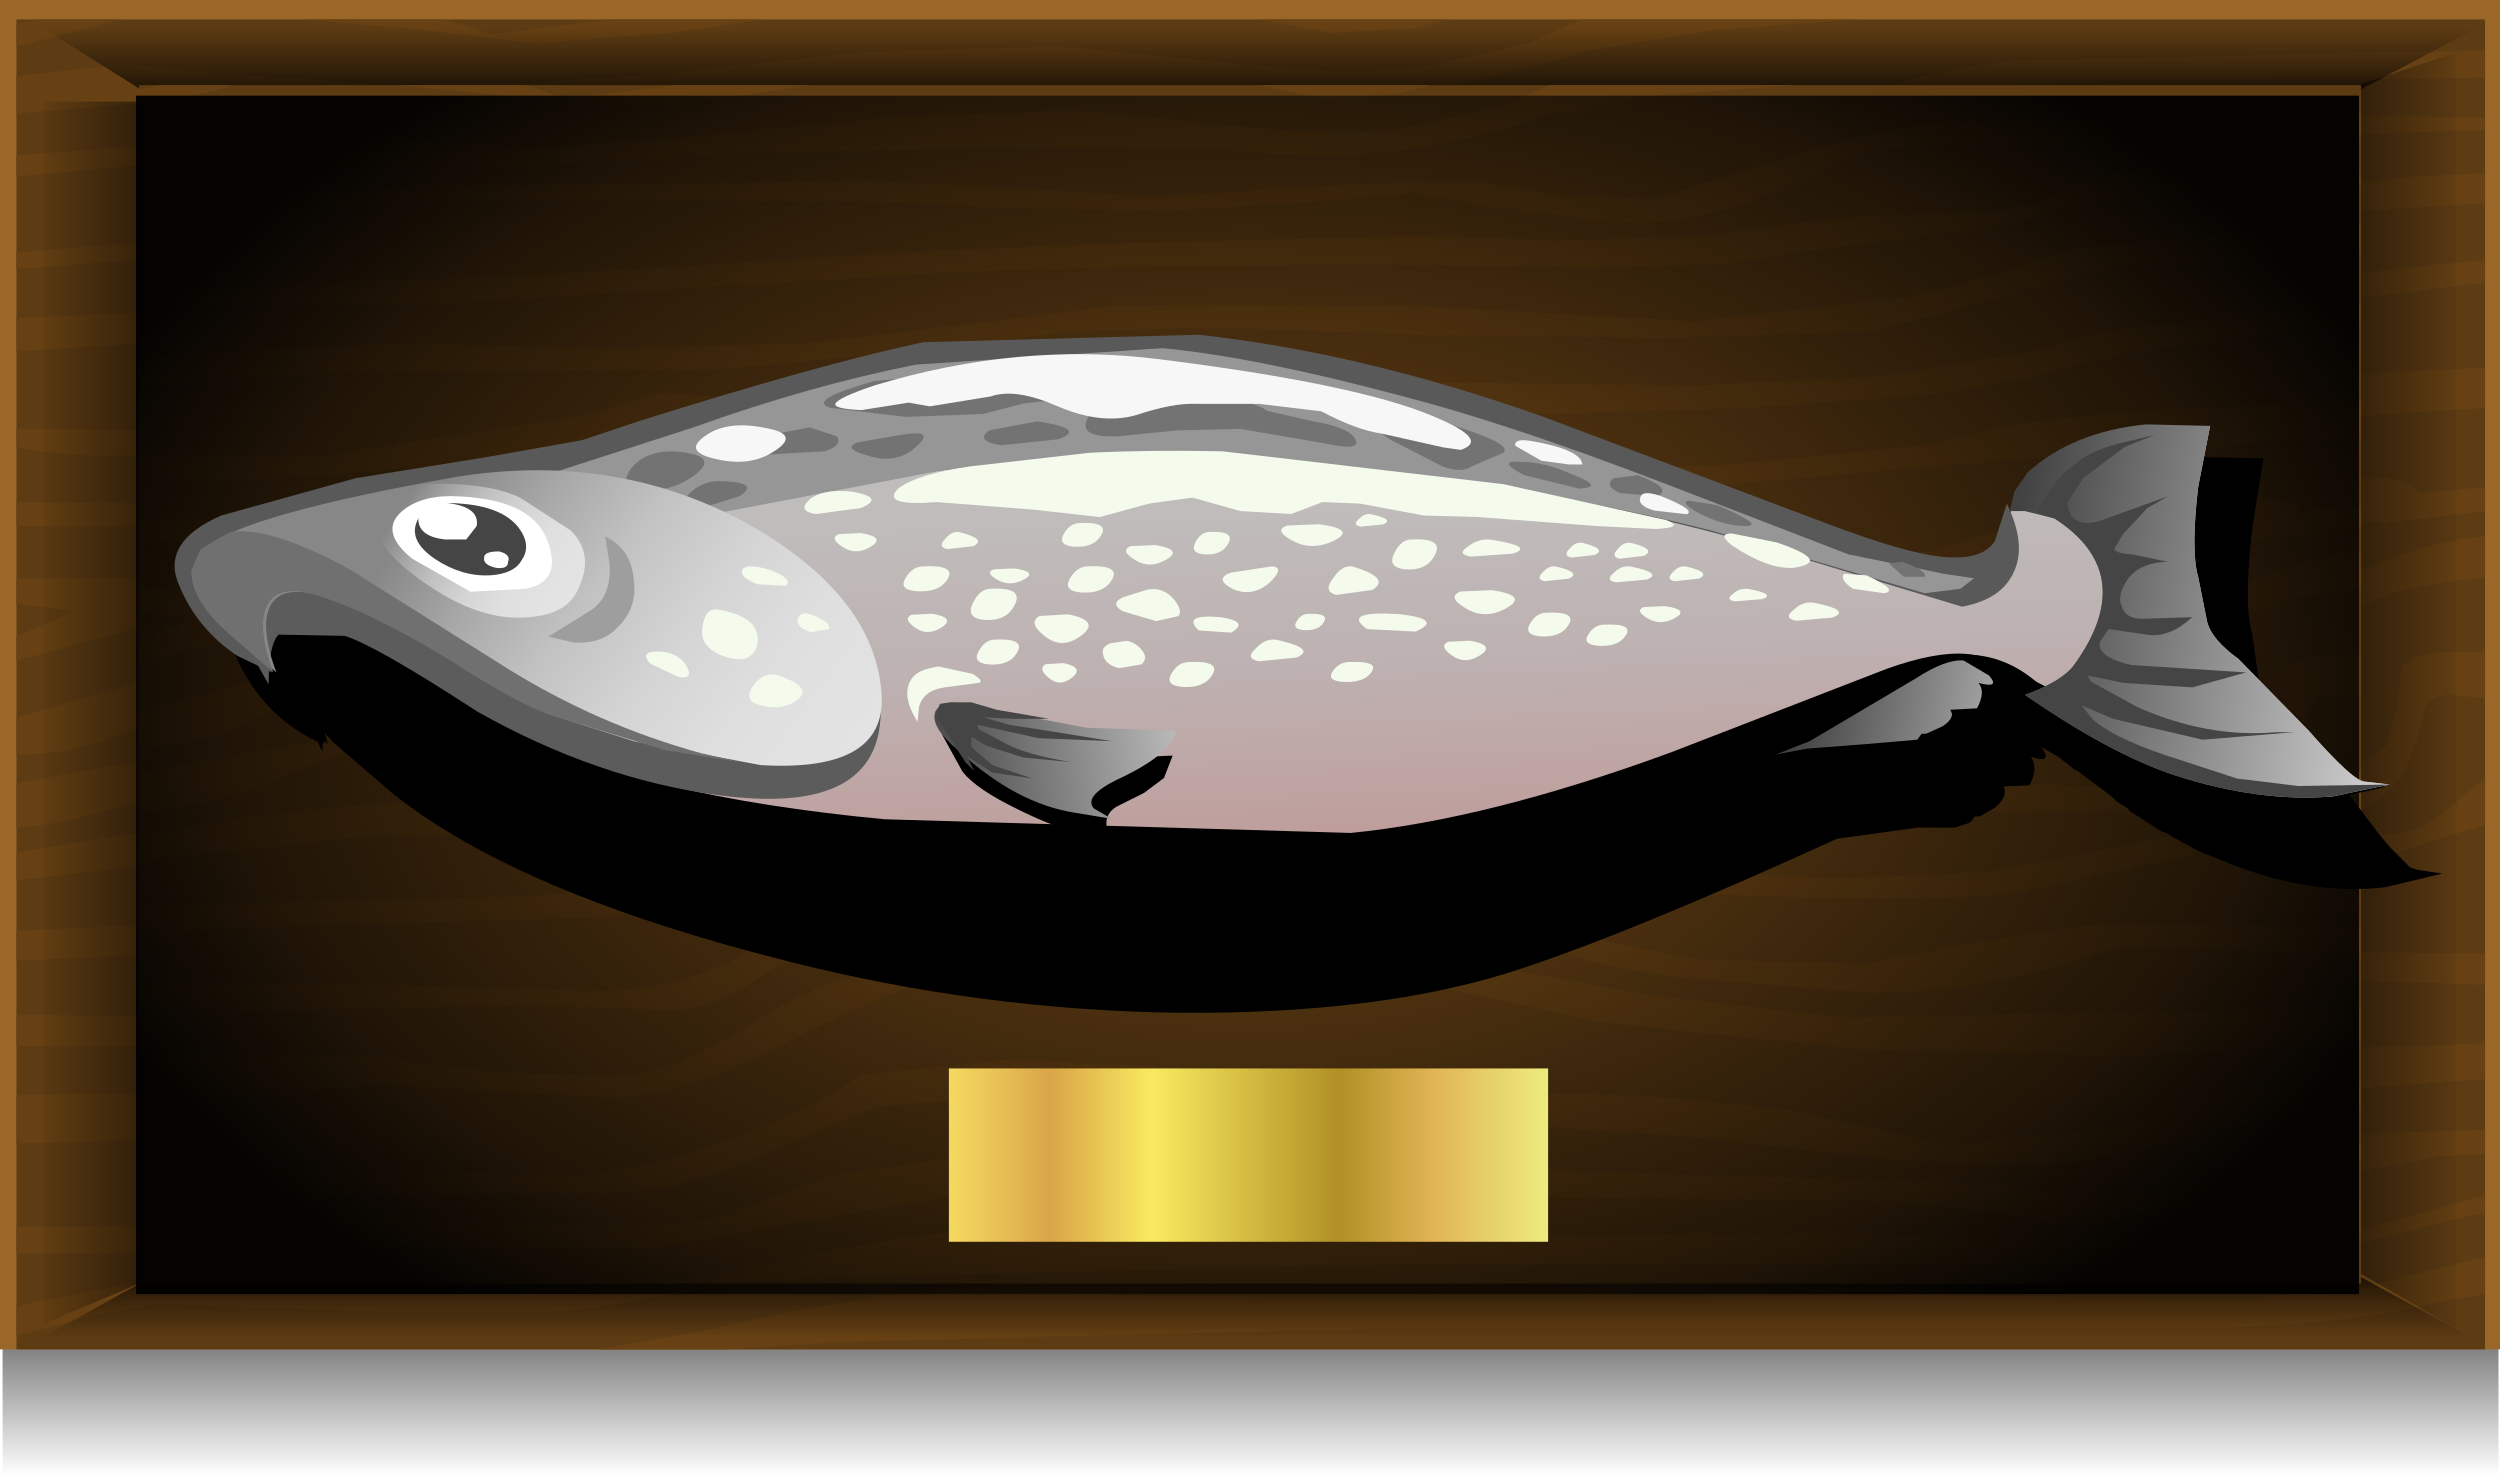 <?xml version="1.0" encoding="UTF-8" standalone="no"?>
<svg xmlns:xlink="http://www.w3.org/1999/xlink" height="49.45px" width="83.65px" xmlns="http://www.w3.org/2000/svg">
  <g transform="matrix(1.0, 0.0, 0.0, 1.0, 0.0, 0.0)">
    <use height="54.3" transform="matrix(0.0, 0.087, -1.538, 0.0, 83.6, 40.65)" width="100.6" xlink:href="#sprite0"/>
    <use height="45.15" transform="matrix(1.0, 0.0, 0.0, 1.0, 0.0, 0.0)" width="83.65" xlink:href="#shape1"/>
    <use height="48.2" transform="matrix(0.832, 0.0, 0.0, 0.832, 4.55, 3.2)" width="89.4" xlink:href="#sprite1"/>
    <use height="5.8" transform="matrix(1.0, 0.0, 0.0, 1.0, 31.75, 35.75)" width="20.05" xlink:href="#shape3"/>
    <use height="26.9" transform="matrix(0.832, 0.0, 0.0, 0.832, 7.55, 11.508)" width="89.15" xlink:href="#sprite2"/>
    <use height="19.05" transform="matrix(1.0, 0.0, 0.0, 1.0, 7.5, 11.2)" width="72.45" xlink:href="#shape5"/>
    <use height="12.85" transform="matrix(0.832, 0.0, 0.0, 0.832, 7.8, 19.7)" width="73.75" xlink:href="#sprite3"/>
    <use height="12.7" transform="matrix(0.832, 0.0, 0.0, 0.832, 8.3, 19.8)" width="85.95" xlink:href="#sprite4"/>
    <use height="15.7" transform="matrix(1.0, 0.0, 0.0, 1.0, 5.85, 11.0)" width="74.1" xlink:href="#shape8"/>
    <use height="12.0" transform="matrix(0.832, 0.0, 0.0, 0.832, 7.45, 16.742)" width="26.45" xlink:href="#sprite5"/>
    <use height="9.85" transform="matrix(1.0, 0.0, 0.0, 1.0, 6.4, 15.75)" width="23.1" xlink:href="#shape10"/>
    <use height="1.0" transform="matrix(0.832, 0.0, 0.0, 0.832, 30.25, 18.95)" width="1.85" xlink:href="#sprite6"/>
    <use height="1.25" transform="matrix(0.832, 0.0, 0.0, 0.832, 32.5, 19.7)" width="1.85" xlink:href="#sprite7"/>
    <use height="0.75" transform="matrix(0.832, 0.0, 0.0, 0.832, 30.35, 20.5)" width="1.6" xlink:href="#sprite8"/>
    <use height="1.0" transform="matrix(0.832, 0.0, 0.0, 0.832, 32.7, 21.4)" width="1.7" xlink:href="#sprite9"/>
    <use height="1.2" transform="matrix(0.832, 0.0, 0.0, 0.832, 34.6, 20.5)" width="2.2" xlink:href="#sprite10"/>
    <use height="0.6" transform="matrix(0.832, 0.0, 0.0, 0.832, 33.1, 18.992)" width="1.6" xlink:href="#sprite11"/>
    <use height="0.75" transform="matrix(0.832, 0.0, 0.0, 0.832, 31.5, 17.8)" width="1.45" xlink:href="#sprite12"/>
    <use height="1.05" transform="matrix(0.832, 0.0, 0.0, 0.832, 35.75, 18.95)" width="1.85" xlink:href="#sprite13"/>
    <use height="0.95" transform="matrix(0.832, 0.0, 0.0, 0.832, 35.55, 17.5)" width="1.65" xlink:href="#sprite14"/>
    <use height="0.8" transform="matrix(0.832, 0.0, 0.0, 0.832, 37.658, 18.2)" width="1.9" xlink:href="#sprite15"/>
    <use height="1.3" transform="matrix(0.832, 0.0, 0.0, 0.832, 37.35, 19.7)" width="2.55" xlink:href="#sprite16"/>
    <use height="1.2" transform="matrix(0.832, 0.0, 0.0, 0.832, 36.9, 21.4)" width="1.7" xlink:href="#sprite17"/>
    <use height="0.8" transform="matrix(0.832, 0.0, 0.0, 0.832, 34.85, 22.15)" width="1.4" xlink:href="#sprite18"/>
    <use height="1.05" transform="matrix(0.832, 0.0, 0.0, 0.832, 40.9, 18.95)" width="2.25" xlink:href="#sprite19"/>
    <use height="0.85" transform="matrix(0.832, 0.0, 0.0, 0.832, 39.958, 20.608)" width="1.8" xlink:href="#sprite20"/>
    <use height="0.95" transform="matrix(0.832, 0.0, 0.0, 0.832, 41.858, 21.4)" width="2.1" xlink:href="#sprite21"/>
    <use height="0.9" transform="matrix(0.832, 0.0, 0.0, 0.832, 39.958, 17.8)" width="1.45" xlink:href="#sprite22"/>
    <use height="1.25" transform="matrix(0.832, 0.0, 0.0, 0.832, 44.458, 18.95)" width="2.0" xlink:href="#sprite23"/>
    <use height="0.95" transform="matrix(0.832, 0.0, 0.0, 0.832, 45.492, 20.508)" width="2.7" xlink:href="#sprite24"/>
    <use height="0.65" transform="matrix(0.832, 0.0, 0.0, 0.832, 43.35, 20.542)" width="1.2" xlink:href="#sprite25"/>
    <use height="1.0" transform="matrix(0.832, 0.0, 0.0, 0.832, 48.658, 19.7)" width="2.45" xlink:href="#sprite26"/>
    <use height="0.8" transform="matrix(0.832, 0.0, 0.0, 0.832, 48.3, 21.4)" width="1.7" xlink:href="#sprite27"/>
    <use height="0.8" transform="matrix(0.832, 0.0, 0.0, 0.832, 44.55, 22.15)" width="1.7" xlink:href="#sprite28"/>
    <use height="1.0" transform="matrix(0.832, 0.0, 0.0, 0.832, 39.15, 22.15)" width="1.8" xlink:href="#sprite29"/>
    <use height="0.75" transform="matrix(0.832, 0.0, 0.0, 0.832, 27.908, 17.8)" width="1.7" xlink:href="#sprite30"/>
    <use height="1.2" transform="matrix(0.832, 0.0, 0.0, 0.832, 46.6, 18.05)" width="1.8" xlink:href="#sprite31"/>
    <use height="0.9" transform="matrix(0.832, 0.0, 0.0, 0.832, 42.858, 17.5)" width="2.5" xlink:href="#sprite32"/>
    <use height="0.75" transform="matrix(0.832, 0.0, 0.0, 0.832, 48.95, 18.05)" width="2.3" xlink:href="#sprite33"/>
    <use height="0.65" transform="matrix(0.832, 0.0, 0.0, 0.832, 52.4, 18.158)" width="1.3" xlink:href="#sprite34"/>
    <use height="0.65" transform="matrix(0.832, 0.0, 0.0, 0.832, 51.5, 18.95)" width="1.35" xlink:href="#sprite35"/>
    <use height="0.95" transform="matrix(0.832, 0.0, 0.0, 0.832, 51.15, 20.5)" width="1.7" xlink:href="#sprite36"/>
    <use height="0.7" transform="matrix(0.832, 0.0, 0.0, 0.832, 53.858, 18.95)" width="1.7" xlink:href="#sprite37"/>
    <use height="0.55" transform="matrix(0.832, 0.0, 0.0, 0.832, 45.35, 17.2)" width="1.25" xlink:href="#sprite38"/>
    <use height="0.7" transform="matrix(0.832, 0.0, 0.0, 0.832, 54.008, 18.158)" width="1.35" xlink:href="#sprite39"/>
    <use height="0.65" transform="matrix(0.832, 0.0, 0.0, 0.832, 55.85, 18.95)" width="1.35" xlink:href="#sprite40"/>
    <use height="0.55" transform="matrix(0.832, 0.0, 0.0, 0.832, 57.858, 19.7)" width="1.5" xlink:href="#sprite41"/>
    <use height="0.65" transform="matrix(0.832, 0.0, 0.0, 0.832, 54.85, 20.25)" width="1.65" xlink:href="#sprite42"/>
    <use height="0.85" transform="matrix(0.832, 0.0, 0.0, 0.832, 53.1, 20.9)" width="1.65" xlink:href="#sprite43"/>
    <use height="0.8" transform="matrix(0.832, 0.0, 0.0, 0.832, 59.858, 20.158)" width="2.0" xlink:href="#sprite44"/>
    <use height="3.85" transform="matrix(0.832, 0.0, 0.0, 0.832, 27.95, 11.85)" width="25.55" xlink:href="#sprite45"/>
    <use height="1.05" transform="matrix(0.832, 0.0, 0.0, 0.832, 50.7, 14.708)" width="2.7" xlink:href="#sprite46"/>
    <use height="0.9" transform="matrix(0.832, 0.0, 0.0, 0.832, 54.85, 16.5)" width="2.0" xlink:href="#sprite47"/>
    <use height="1.45" transform="matrix(0.832, 0.0, 0.0, 0.832, 23.267, 14.25)" width="3.65" xlink:href="#sprite48"/>
    <use height="4.8" transform="matrix(1.0, 0.0, 0.0, 1.0, 26.9, 15.1)" width="36.3" xlink:href="#shape22"/>
    <use height="4.7" transform="matrix(0.832, 0.0, 0.0, 0.832, 31.5, 24.2)" width="9.3" xlink:href="#sprite49"/>
    <use height="9.45" transform="matrix(1.0, 0.0, 0.0, 1.0, 18.35, 17.95)" width="48.35" xlink:href="#shape24"/>
    <use height="0.0" id="price_tag_pt" transform="matrix(1.0, 0.0, 0.0, 1.0, 41.8, 53.45)" width="0.0" xlink:href="#sprite50"/>
  </g>
  <defs>
    <g id="sprite0" transform="matrix(1.0, 0.0, 0.0, 1.0, 0.0, 0.0)">
      <use height="54.3" transform="matrix(1.0, 0.0, 0.0, 1.0, 0.0, 0.0)" width="100.6" xlink:href="#shape0"/>
    </g>
    <g id="shape0" transform="matrix(1.0, 0.0, 0.0, 1.0, 0.0, 0.0)">
      <path d="M100.6 54.3 L0.0 54.3 0.0 0.0 100.6 0.0 100.6 54.3" fill="url(#gradient0)" fill-rule="evenodd" stroke="none"/>
    </g>
    <linearGradient gradientTransform="matrix(0.061, 0.0, 0.0, 0.033, 50.3, 27.15)" gradientUnits="userSpaceOnUse" id="gradient0" spreadMethod="pad" x1="-819.2" x2="819.2">
      <stop offset="0.0" stop-color="#000000"/>
      <stop offset="1.0" stop-color="#000000" stop-opacity="0.0"/>
    </linearGradient>
    <g id="shape1" transform="matrix(1.0, 0.0, 0.0, 1.0, 0.0, 0.0)">
      <path d="M83.65 0.0 L83.65 45.15 0.0 45.15 0.0 0.0 83.65 0.0" fill="#9a6729" fill-rule="evenodd" stroke="none"/>
      <path d="M83.15 0.65 L83.15 45.15 0.55 45.15 0.55 0.65 83.15 0.65" fill="#5e3c13" fill-rule="evenodd" stroke="none"/>
      <path d="M5.7 31.9 L0.55 32.15 0.55 31.15 4.6 30.95 15.0 30.8 19.2 30.3 Q20.25 29.6 22.25 29.25 23.3 29.1 25.0 28.15 L32.35 27.7 47.7 28.7 57.8 29.7 63.3 30.1 69.15 29.9 75.4 28.65 79.85 27.9 Q80.95 27.9 81.85 27.1 L83.15 26.05 83.15 27.6 81.5 28.1 79.4 28.8 77.1 29.2 74.45 29.7 70.55 30.65 Q67.5 31.0 61.4 30.8 L52.65 30.55 45.55 29.9 33.7 29.05 26.7 28.8 Q26.05 28.8 22.6 30.2 L20.15 31.25 17.55 31.6 5.7 31.9" fill="#674113" fill-rule="evenodd" stroke="none"/>
      <path d="M0.55 25.25 L0.55 24.0 4.25 22.95 7.55 21.1 Q9.1 20.25 11.25 20.15 12.8 20.05 16.3 18.75 19.5 17.5 21.8 17.65 L28.35 18.35 34.65 18.55 40.95 17.9 Q45.35 17.55 50.25 17.85 L60.45 18.55 Q65.1 18.75 67.2 17.95 69.55 17.1 73.35 16.5 L79.25 15.95 Q80.45 15.95 80.95 16.5 L83.15 16.3 83.15 17.1 79.85 17.5 75.95 17.35 Q75.05 17.35 71.5 18.55 67.9 19.65 65.95 19.65 L59.7 19.35 53.25 19.05 Q41.5 19.05 38.05 19.35 L34.65 19.8 31.05 19.55 Q24.35 18.35 20.75 18.55 19.5 18.65 17.05 19.6 L14.0 20.6 8.95 21.35 6.1 23.45 Q3.55 25.25 0.55 25.25" fill="#674113" fill-rule="evenodd" stroke="none"/>
      <path d="M4.35 19.35 Q6.05 19.5 6.35 20.15 6.65 20.8 5.05 20.9 L0.55 22.1 0.55 21.3 2.5 20.45 0.55 20.2 0.55 19.35 4.35 19.35" fill="#674113" fill-rule="evenodd" stroke="none"/>
      <path d="M6.1 26.25 Q3.0 27.5 0.55 27.7 L0.55 26.2 5.85 25.25 Q8.0 24.9 8.75 24.15 9.3 23.6 12.5 23.5 15.85 23.45 18.9 21.9 22.0 20.35 23.15 20.3 L26.6 20.65 31.4 21.35 36.2 21.8 39.7 21.7 42.4 21.3 45.4 21.35 47.55 21.85 55.05 22.45 64.55 23.75 Q67.0 24.25 70.45 22.95 L77.7 19.65 Q81.15 18.05 83.15 17.95 L83.15 19.3 80.75 19.65 Q79.8 19.75 75.15 22.2 70.65 24.6 69.15 24.6 L59.65 24.15 53.35 23.5 49.0 22.95 46.35 22.65 43.7 22.45 38.45 22.5 32.35 22.45 26.75 21.8 22.45 21.35 Q21.45 21.45 19.35 22.4 17.1 23.45 15.7 23.7 L12.6 24.45 9.95 24.95 6.1 26.25" fill="#674113" fill-rule="evenodd" stroke="none"/>
      <path d="M9.4 28.45 L0.55 29.45 0.55 28.55 Q7.4 27.25 12.75 27.25 L16.45 27.5 Q18.05 27.6 19.25 26.65 L21.35 25.0 Q22.15 24.5 23.75 24.3 L27.6 23.8 36.6 24.5 44.35 25.8 47.95 26.0 49.55 25.65 52.75 25.75 60.05 26.15 67.65 26.45 74.15 26.7 77.9 26.2 79.85 24.95 80.2 23.7 80.35 22.4 Q80.55 21.8 82.25 21.8 L83.15 21.8 83.15 23.35 81.9 23.25 Q81.2 23.3 81.1 23.85 80.7 25.5 80.3 26.05 79.2 27.55 76.4 27.55 L65.15 27.7 54.8 27.55 49.45 27.25 45.1 27.25 36.25 26.25 29.1 25.25 24.75 25.25 Q21.9 25.45 20.95 26.3 20.05 27.2 18.8 28.0 L17.75 28.65 9.4 28.45" fill="#674113" fill-rule="evenodd" stroke="none"/>
      <path d="M13.65 0.95 L10.15 0.65 14.85 0.65 16.45 1.15 20.45 0.65 25.5 0.65 22.45 1.1 17.95 1.45 13.65 0.95" fill="#674113" fill-rule="evenodd" stroke="none"/>
      <path d="M83.15 42.05 L83.15 43.3 81.9 43.5 Q78.15 44.45 72.6 44.45 L46.1 44.45 28.2 44.9 24.25 45.15 20.0 45.15 23.95 44.45 Q28.85 43.25 32.7 43.1 L35.55 43.2 37.5 43.35 47.95 43.5 58.45 43.4 64.7 43.35 74.9 43.5 79.35 43.0 83.15 42.05" fill="#674113" fill-rule="evenodd" stroke="none"/>
      <path d="M77.75 41.5 L83.15 40.0 83.15 40.55 82.35 40.75 77.7 41.95 72.8 43.0 70.05 42.65 66.15 42.1 50.8 41.95 43.25 42.3 37.7 42.55 33.75 42.3 30.5 41.95 25.75 42.75 19.6 43.8 Q17.35 44.0 11.75 43.85 L5.25 43.65 3.15 44.0 0.55 44.7 0.55 43.7 4.05 43.0 9.75 42.75 18.25 43.1 Q20.75 43.2 22.85 42.4 L26.4 41.1 30.4 40.55 33.75 40.9 37.25 41.3 40.7 41.1 43.25 40.85 48.15 40.85 59.6 41.2 70.0 41.5 72.95 42.05 77.75 41.5" fill="#674113" fill-rule="evenodd" stroke="none"/>
      <path d="M6.6 35.0 L0.55 35.0 0.55 33.95 8.5 34.05 17.5 34.3 Q20.0 34.35 22.35 33.3 L25.5 31.35 Q26.35 30.65 27.85 30.65 L36.25 30.65 41.4 30.6 49.9 31.4 58.5 33.15 64.7 33.3 69.35 32.4 72.75 31.9 Q74.5 31.7 77.1 31.85 L82.45 31.9 83.15 31.9 83.15 32.95 74.25 32.65 Q68.5 34.55 64.7 34.4 L58.25 33.85 53.55 32.85 Q52.05 32.05 44.4 31.75 41.15 31.6 30.3 31.6 L27.5 31.8 Q26.95 31.9 25.65 32.5 L23.25 34.05 Q21.5 35.1 19.85 35.0 15.85 34.75 6.6 35.0" fill="#674113" fill-rule="evenodd" stroke="none"/>
      <path d="M0.55 2.55 L1.0 2.5 4.15 2.15 7.9 2.5 14.75 2.95 21.8 2.5 28.8 1.75 35.45 1.55 41.1 2.1 Q45.15 2.55 47.85 2.2 L51.15 1.45 52.95 0.65 62.15 0.65 57.35 1.0 52.85 1.75 Q47.35 3.65 42.2 3.1 39.65 2.8 32.8 2.95 L23.5 3.1 15.9 3.6 Q10.65 4.0 8.5 3.75 L4.15 3.5 0.55 3.8 0.55 2.55" fill="#674113" fill-rule="evenodd" stroke="none"/>
      <path d="M0.55 5.9 L0.55 5.2 11.7 4.35 20.1 4.25 27.6 4.2 34.2 4.5 40.7 4.65 45.95 4.25 50.0 4.2 53.7 4.75 Q55.65 5.05 56.9 4.8 L61.85 3.25 Q65.8 2.0 68.35 2.0 L73.55 1.9 78.95 1.75 83.15 1.7 83.15 2.6 79.4 2.65 71.3 2.7 Q64.9 2.8 63.8 3.45 59.05 5.95 55.4 5.7 L51.15 5.15 47.95 4.65 44.1 5.0 38.75 5.25 32.9 5.15 27.75 5.0 19.3 4.95 Q12.5 4.9 10.65 5.0 L0.55 5.9" fill="#674113" fill-rule="evenodd" stroke="none"/>
      <path d="M47.25 0.95 L44.5 1.1 42.15 0.65 48.5 0.65 47.25 0.95" fill="#674113" fill-rule="evenodd" stroke="none"/>
      <path d="M0.55 1.55 L0.55 0.8 1.2 0.65 4.05 0.65 0.55 1.55" fill="#674113" fill-rule="evenodd" stroke="none"/>
      <path d="M7.9 11.3 L0.55 11.75 0.55 10.65 10.3 10.2 17.45 10.4 25.2 10.2 32.2 9.45 36.7 8.85 39.55 8.8 48.1 8.85 58.4 9.4 Q61.65 9.55 66.15 8.5 69.9 7.7 72.25 6.7 L80.9 5.9 83.15 5.8 83.15 6.8 74.9 7.3 Q73.2 7.45 69.55 8.6 L64.9 9.75 57.2 10.0 Q50.75 10.15 47.85 9.9 L40.45 9.7 Q36.5 9.65 35.1 9.75 L22.15 11.15 7.9 11.3" fill="#674113" fill-rule="evenodd" stroke="none"/>
      <path d="M27.35 37.4 L33.0 36.85 41.7 37.3 47.35 38.1 49.6 38.25 52.75 38.1 56.35 38.15 61.7 38.7 Q63.85 38.85 67.75 40.0 69.55 40.5 73.4 39.5 L78.35 37.95 83.15 37.8 83.15 38.6 81.55 38.7 78.1 39.35 74.55 40.25 71.7 40.8 65.85 40.55 58.3 39.7 52.75 39.3 45.15 38.7 38.05 37.95 32.8 38.1 28.2 38.55 Q27.8 38.6 24.1 40.25 20.55 41.8 18.45 41.8 L0.55 41.95 0.55 41.05 8.8 41.05 16.95 41.05 Q19.2 41.05 22.9 39.6 25.85 38.55 27.35 37.4" fill="#674113" fill-rule="evenodd" stroke="none"/>
      <path d="M7.45 17.65 L0.55 17.6 0.55 16.8 6.3 16.85 14.95 15.95 23.85 15.5 30.05 16.2 36.25 15.8 42.8 14.9 49.3 14.7 59.05 14.8 Q64.7 14.8 67.35 13.95 69.9 13.15 74.85 12.7 L83.15 12.3 83.15 13.65 80.65 13.8 67.9 14.7 Q65.15 15.5 59.05 15.5 L52.05 15.35 46.6 15.5 39.85 16.45 33.75 17.2 27.1 16.75 19.6 16.25 13.55 16.95 7.45 17.65" fill="#674113" fill-rule="evenodd" stroke="none"/>
      <path d="M6.8 15.15 Q3.25 15.4 1.0 15.05 L0.55 14.95 0.55 14.35 7.45 14.4 Q12.3 14.1 17.1 12.9 L19.85 12.15 25.1 12.4 Q26.85 12.65 29.1 13.55 L34.05 13.35 40.4 12.1 44.75 11.65 58.4 11.8 65.25 11.45 70.65 10.55 73.55 9.75 81.55 8.85 83.15 8.7 83.15 9.45 74.3 10.55 70.95 11.4 67.65 12.1 60.4 12.6 50.8 12.9 Q45.1 12.5 39.95 13.15 L35.15 14.15 29.8 14.6 25.85 13.85 22.6 13.35 17.35 13.9 11.8 14.7 6.8 15.15" fill="#674113" fill-rule="evenodd" stroke="none"/>
      <path d="M9.0 8.75 L4.45 8.7 0.55 9.0 0.55 8.45 7.2 7.9 13.0 7.8 19.15 7.45 28.8 6.85 36.35 6.5 48.15 6.2 53.2 6.4 58.6 6.2 63.7 5.55 68.7 5.25 Q70.85 5.25 71.9 4.65 72.95 3.95 74.55 3.9 76.25 3.8 78.65 3.85 L83.15 3.95 83.15 4.35 82.9 4.35 77.45 4.55 72.95 5.0 69.95 5.85 65.95 6.35 62.5 6.75 59.45 7.3 54.35 7.35 47.25 7.3 Q36.95 7.3 29.8 7.6 L19.95 8.2 12.95 8.7 9.0 8.75" fill="#674113" fill-rule="evenodd" stroke="none"/>
      <path d="M1.4 38.25 L0.55 38.25 0.55 36.65 Q3.95 36.5 8.95 36.7 L14.1 37.35 18.8 37.45 Q20.7 37.1 23.3 35.5 25.7 33.95 26.85 33.9 L29.35 33.35 33.15 32.85 36.65 32.5 40.6 32.65 45.35 33.05 50.25 33.3 56.75 34.45 63.9 35.3 72.75 35.15 81.1 35.0 83.15 34.9 83.15 36.1 75.15 36.7 64.5 36.4 54.8 35.45 49.3 34.2 44.25 33.75 37.1 33.55 Q32.25 33.4 31.05 33.6 L28.15 34.6 25.8 35.6 22.6 37.15 Q19.75 38.4 17.55 38.25 L9.6 37.8 6.6 38.05 1.4 38.25" fill="#674113" fill-rule="evenodd" stroke="none"/>
      <path d="M16.15 3.4 L4.65 42.95 1.45 44.3 1.45 3.4 16.15 3.4" fill="url(#gradient1)" fill-rule="evenodd" stroke="none"/>
      <path d="M67.55 36.1 L67.55 6.65 82.2 1.75 82.2 44.45 67.55 36.1" fill="url(#gradient2)" fill-rule="evenodd" stroke="none"/>
      <path d="M78.85 42.65 L82.95 44.9 1.15 44.9 4.85 42.85 78.85 42.65" fill="url(#gradient3)" fill-rule="evenodd" stroke="none"/>
      <path d="M12.45 7.85 L1.45 0.95 82.85 0.95 69.8 7.85 12.45 7.85" fill="url(#gradient4)" fill-rule="evenodd" stroke="none"/>
      <path d="M79.0 2.85 L79.0 42.95 4.65 42.95 4.65 2.85 79.0 2.85" fill="#5e3c13" fill-rule="evenodd" stroke="none"/>
      <path d="M9.3 31.0 L4.65 31.2 4.65 30.35 8.3 30.2 17.7 30.0 21.5 29.55 Q22.4 28.95 24.2 28.65 L26.65 27.65 33.25 27.2 47.1 28.15 56.25 29.05 61.15 29.4 66.4 29.2 72.05 28.1 76.0 27.4 Q77.05 27.4 77.85 26.7 L79.0 25.75 79.0 27.15 77.5 27.6 75.6 28.2 73.55 28.6 71.2 29.05 67.65 29.85 Q64.9 30.2 59.45 30.0 L51.6 29.75 45.15 29.2 34.5 28.45 28.25 28.2 26.85 28.55 24.5 29.45 22.35 30.4 19.95 30.7 9.3 31.0" fill="#674113" fill-rule="evenodd" stroke="none"/>
      <path d="M4.7 25.0 L4.65 25.0 4.65 23.85 8.0 22.9 Q8.75 22.6 11.0 21.3 12.35 20.5 14.25 20.4 15.7 20.35 18.85 19.15 21.7 18.05 23.8 18.2 L29.7 18.8 35.35 19.05 41.05 18.4 Q45.05 18.05 49.4 18.3 L58.55 18.95 64.65 18.45 Q66.8 17.65 70.2 17.1 L75.5 16.65 Q76.55 16.65 77.0 17.1 L79.0 16.95 79.0 17.7 76.0 18.05 72.55 17.9 Q71.8 17.9 68.55 18.95 65.35 20.0 63.55 20.0 L57.9 19.75 52.05 19.45 Q41.55 19.45 38.45 19.7 L35.4 20.1 32.15 19.85 22.9 19.05 Q21.7 19.1 19.55 19.95 L16.75 20.8 12.25 21.55 9.65 23.4 Q7.35 25.0 4.7 25.0" fill="#674113" fill-rule="evenodd" stroke="none"/>
      <path d="M4.65 21.45 L6.45 20.7 4.65 20.45 4.65 19.7 8.05 19.7 Q9.65 19.8 9.9 20.4 10.2 21.05 8.7 21.1 L4.65 22.2 4.65 21.45" fill="#674113" fill-rule="evenodd" stroke="none"/>
      <path d="M4.65 27.2 L4.65 25.85 9.45 25.0 Q11.35 24.7 12.05 24.0 L15.45 23.5 Q18.45 23.4 21.2 22.05 24.0 20.6 25.05 20.55 L28.1 20.85 32.45 21.55 36.75 21.85 39.9 21.8 42.35 21.45 45.05 21.55 46.95 21.95 53.75 22.5 62.3 23.65 Q64.5 24.1 67.6 22.9 L74.1 20.0 Q77.25 18.55 79.0 18.45 L79.0 19.7 76.85 20.0 Q76.0 20.05 71.8 22.25 67.75 24.45 66.4 24.45 L57.85 24.0 52.2 23.45 48.25 22.9 45.9 22.65 43.5 22.5 38.75 22.55 33.25 22.5 28.3 21.9 24.4 21.55 Q23.45 21.6 21.6 22.45 19.55 23.4 18.3 23.6 17.2 23.75 15.55 24.25 L13.15 24.75 Q12.5 24.75 9.7 25.9 6.9 27.05 4.65 27.2" fill="#674113" fill-rule="evenodd" stroke="none"/>
      <path d="M4.65 28.8 L4.65 27.95 Q11.1 26.8 15.65 26.8 L19.0 27.05 Q20.4 27.1 21.5 26.25 L23.4 24.8 Q24.1 24.35 25.55 24.2 L29.0 23.75 37.1 24.3 44.1 25.5 47.35 25.7 48.8 25.35 51.65 25.45 58.2 25.8 65.1 26.15 70.95 26.35 Q72.8 26.4 74.25 25.85 75.75 25.35 76.05 24.75 L76.35 23.6 76.5 22.5 Q76.7 21.95 78.2 21.95 L79.0 21.9 79.0 23.3 77.85 23.25 Q77.3 23.25 77.2 23.75 L76.45 25.75 Q75.45 27.1 72.95 27.1 L62.9 27.2 53.5 27.1 48.65 26.8 44.75 26.8 36.85 25.95 30.4 25.0 26.45 25.0 Q23.9 25.2 23.1 26.0 L21.15 27.45 20.15 28.05 12.65 27.95 4.65 28.8" fill="#674113" fill-rule="evenodd" stroke="none"/>
      <path d="M16.45 3.15 L13.3 2.85 17.55 2.85 18.95 3.3 22.6 2.85 27.15 2.85 24.4 3.25 20.4 3.55 16.45 3.15" fill="#674113" fill-rule="evenodd" stroke="none"/>
      <path d="M79.0 40.15 L79.0 41.3 77.9 41.45 69.55 42.3 45.65 42.3 29.55 42.7 22.2 42.95 25.75 42.3 Q30.15 41.25 33.6 41.1 L36.2 41.15 37.95 41.3 47.35 41.45 56.75 41.3 62.4 41.3 71.6 41.45 75.6 41.0 79.0 40.15" fill="#674113" fill-rule="evenodd" stroke="none"/>
      <path d="M79.0 38.8 L78.3 38.95 74.15 40.05 69.75 41.05 67.25 40.65 63.75 40.2 49.9 40.05 43.1 40.3 38.15 40.6 34.5 40.3 31.65 40.05 27.35 40.8 21.85 41.75 14.75 41.75 8.9 41.55 7.05 41.9 4.65 42.5 4.65 41.6 7.8 41.0 12.95 40.75 20.6 41.05 Q22.9 41.15 24.7 40.5 L27.95 39.3 31.55 38.8 34.6 39.05 37.7 39.5 40.85 39.3 43.1 39.05 47.55 39.05 57.8 39.35 67.15 39.6 69.85 40.1 74.2 39.6 79.0 38.3 79.0 38.8" fill="#674113" fill-rule="evenodd" stroke="none"/>
      <path d="M4.65 33.8 L4.65 32.85 11.8 32.95 19.9 33.15 Q22.15 33.2 24.3 32.25 L27.1 30.5 Q27.9 29.9 29.3 29.9 L36.8 29.9 41.45 29.8 49.05 30.6 56.8 32.1 62.4 32.25 66.6 31.45 69.6 31.0 Q71.25 30.85 73.55 30.95 L78.45 31.0 79.0 30.95 79.0 31.95 71.0 31.65 Q65.85 33.4 62.4 33.2 L56.65 32.75 Q53.3 32.35 52.4 31.85 L48.8 31.15 44.15 30.85 Q41.25 30.7 31.45 30.7 L28.9 30.9 27.3 31.55 25.1 32.9 Q23.55 33.9 22.05 33.8 18.45 33.55 10.15 33.8 L4.65 33.8" fill="#674113" fill-rule="evenodd" stroke="none"/>
      <path d="M4.65 4.6 L5.1 4.5 7.95 4.25 11.3 4.5 17.45 5.0 23.8 4.5 30.1 3.9 36.05 3.7 41.15 4.2 Q44.85 4.6 47.25 4.25 L50.2 3.55 51.85 2.85 60.15 2.85 55.8 3.15 51.8 3.85 Q46.65 5.6 42.15 5.1 39.85 4.85 33.75 4.95 L25.35 5.1 18.45 5.5 Q13.75 5.9 11.8 5.65 8.8 5.25 4.65 5.7 L4.65 4.6" fill="#674113" fill-rule="evenodd" stroke="none"/>
      <path d="M4.65 7.6 L4.65 6.95 14.7 6.2 22.25 6.15 29.05 6.05 34.95 6.35 Q38.7 6.65 40.85 6.45 L45.55 6.15 49.2 6.05 52.5 6.55 55.4 6.65 59.85 5.25 Q63.4 4.1 65.7 4.1 L70.4 4.0 75.25 3.85 79.0 3.8 79.0 4.65 75.6 4.7 68.35 4.75 Q62.55 4.8 61.6 5.35 57.45 7.65 54.0 7.45 L50.2 6.95 47.35 6.45 43.9 6.75 39.05 7.05 33.8 6.95 29.15 6.75 21.55 6.7 13.75 6.75 4.65 7.6" fill="#674113" fill-rule="evenodd" stroke="none"/>
      <path d="M46.7 3.15 L44.25 3.3 42.15 2.85 47.85 2.85 46.7 3.15" fill="#674113" fill-rule="evenodd" stroke="none"/>
      <path d="M4.65 3.7 L4.65 3.0 5.3 2.85 7.8 2.85 4.65 3.7" fill="#674113" fill-rule="evenodd" stroke="none"/>
      <path d="M6.15 42.95 L8.4 42.8 11.7 42.95 6.15 42.95" fill="#674113" fill-rule="evenodd" stroke="none"/>
      <path d="M4.65 12.9 L4.65 11.9 13.5 11.5 19.9 11.65 26.85 11.5 33.2 10.75 37.2 10.25 39.75 10.2 47.45 10.25 56.75 10.75 63.75 9.95 Q67.1 9.2 69.2 8.35 L77.0 7.6 79.0 7.5 79.0 8.45 71.6 8.85 Q70.05 9.0 66.75 10.0 L62.65 11.1 55.65 11.3 47.25 11.2 40.6 10.95 35.75 11.1 30.6 11.75 24.1 12.35 11.3 12.45 4.65 12.9" fill="#674113" fill-rule="evenodd" stroke="none"/>
      <path d="M24.85 37.95 Q27.45 37.0 28.8 35.95 L33.9 35.45 41.7 35.85 46.85 36.6 48.8 36.75 51.65 36.6 54.9 36.65 59.7 37.1 65.1 38.3 70.25 37.85 74.7 36.45 79.0 36.3 79.0 37.05 77.6 37.1 74.5 37.7 71.3 38.55 68.7 39.0 63.4 38.8 56.7 38.05 51.65 37.7 44.85 37.1 38.45 36.4 29.55 37.0 Q29.15 37.05 25.85 38.5 22.65 39.9 20.8 39.9 L4.65 40.05 4.65 39.25 12.1 39.2 19.45 39.3 Q21.45 39.2 24.85 37.95" fill="#674113" fill-rule="evenodd" stroke="none"/>
      <path d="M4.65 18.1 L4.65 17.4 9.85 17.5 17.65 16.65 25.65 16.25 31.3 16.9 36.8 16.5 42.7 15.7 48.6 15.55 57.35 15.6 64.8 14.85 Q67.1 14.1 71.55 13.75 L79.0 13.4 79.0 14.6 76.75 14.7 65.3 15.55 57.35 16.25 51.0 16.1 46.1 16.25 40.05 17.1 34.5 17.8 28.55 17.35 21.85 16.9 16.4 17.6 10.85 18.2 4.65 18.1" fill="#674113" fill-rule="evenodd" stroke="none"/>
      <path d="M5.1 15.85 L4.65 15.75 4.65 15.2 10.85 15.25 19.55 13.9 22.05 13.15 26.8 13.45 Q28.35 13.65 30.4 14.5 L34.85 14.3 40.55 13.15 44.45 12.75 56.75 12.9 62.9 12.6 67.8 11.8 70.4 11.1 77.6 10.25 79.0 10.15 79.0 10.8 71.05 11.8 68.05 12.6 65.1 13.15 58.55 13.65 49.9 13.9 Q44.85 13.55 40.1 14.1 L35.85 15.05 31.05 15.4 27.4 14.75 24.5 14.3 19.8 14.8 14.8 15.55 10.3 15.95 Q7.1 16.15 5.1 15.85" fill="#674113" fill-rule="evenodd" stroke="none"/>
      <path d="M8.2 10.1 L4.65 10.4 4.65 9.9 10.7 9.45 15.85 9.3 21.4 9.0 30.1 8.45 36.9 8.15 47.55 7.9 52.05 8.05 56.95 7.9 61.5 7.3 66.05 7.05 Q68.0 7.05 68.9 6.45 69.85 5.85 71.3 5.75 L74.95 5.75 79.0 5.8 79.0 6.2 78.8 6.2 73.85 6.4 69.8 6.75 67.1 7.55 63.55 8.0 60.45 8.4 57.65 8.85 53.1 8.95 46.7 8.85 Q37.45 8.85 31.05 9.15 L15.85 10.1 12.25 10.15 8.2 10.1" fill="#674113" fill-rule="evenodd" stroke="none"/>
      <path d="M5.4 36.7 L4.65 36.7 4.65 35.3 Q7.15 35.15 12.25 35.35 L16.85 35.9 21.1 36.0 Q22.85 35.7 25.15 34.25 27.35 32.9 28.3 32.8 L30.6 32.25 34.0 31.85 37.2 31.55 40.7 31.65 45.0 32.05 49.4 32.25 55.25 33.3 61.65 34.05 69.6 33.9 77.2 33.8 79.0 33.7 79.0 34.8 71.8 35.35 62.25 35.1 53.5 34.2 48.55 33.1 44.05 32.65 37.6 32.5 Q33.25 32.4 32.15 32.55 31.05 32.7 29.5 33.4 L27.4 34.35 24.5 35.75 Q21.95 36.85 19.95 36.7 L12.85 36.3 10.15 36.5 5.4 36.7" fill="#674113" fill-rule="evenodd" stroke="none"/>
    </g>
    <linearGradient gradientTransform="matrix(0.005, 0.0, 0.0, -0.005, 3.4, 23.85)" gradientUnits="userSpaceOnUse" id="gradient1" spreadMethod="pad" x1="-819.2" x2="819.2">
      <stop offset="0.212" stop-color="#000000" stop-opacity="0.0"/>
      <stop offset="0.812" stop-color="#000000" stop-opacity="0.651"/>
      <stop offset="1.0" stop-color="#000000" stop-opacity="0.949"/>
    </linearGradient>
    <linearGradient gradientTransform="matrix(-0.005, 0.0, 0.0, -0.005, 80.25, 23.1)" gradientUnits="userSpaceOnUse" id="gradient2" spreadMethod="pad" x1="-819.2" x2="819.2">
      <stop offset="0.212" stop-color="#000000" stop-opacity="0.0"/>
      <stop offset="0.812" stop-color="#000000" stop-opacity="0.651"/>
      <stop offset="1.0" stop-color="#000000" stop-opacity="0.949"/>
    </linearGradient>
    <linearGradient gradientTransform="matrix(0.0, -0.002, 0.002, 0.0, 42.05, 43.85)" gradientUnits="userSpaceOnUse" id="gradient3" spreadMethod="pad" x1="-819.2" x2="819.2">
      <stop offset="0.212" stop-color="#000000" stop-opacity="0.0"/>
      <stop offset="0.812" stop-color="#000000" stop-opacity="0.651"/>
      <stop offset="1.0" stop-color="#000000" stop-opacity="0.949"/>
    </linearGradient>
    <linearGradient gradientTransform="matrix(0.0, 0.002, 0.002, 0.0, 42.15, 1.85)" gradientUnits="userSpaceOnUse" id="gradient4" spreadMethod="pad" x1="-819.2" x2="819.2">
      <stop offset="0.212" stop-color="#000000" stop-opacity="0.0"/>
      <stop offset="0.812" stop-color="#000000" stop-opacity="0.651"/>
      <stop offset="1.0" stop-color="#000000" stop-opacity="0.949"/>
    </linearGradient>
    <g id="sprite1" transform="matrix(1.0, 0.0, 0.0, 1.0, 0.0, 0.0)">
      <use height="48.2" transform="matrix(1.0, 0.0, 0.0, 1.0, 0.0, 0.0)" width="89.4" xlink:href="#shape2"/>
    </g>
    <g id="shape2" transform="matrix(1.0, 0.0, 0.0, 1.0, 0.0, 0.0)">
      <path d="M89.4 48.2 L0.0 48.2 0.0 0.0 89.4 0.0 89.4 48.2" fill="url(#gradient5)" fill-rule="evenodd" stroke="none"/>
    </g>
    <radialGradient cx="0" cy="0" gradientTransform="matrix(0.061, 0.0, 0.0, -0.039, 44.7, 24.1)" gradientUnits="userSpaceOnUse" id="gradient5" r="819.2" spreadMethod="pad">
      <stop offset="0.212" stop-color="#000000" stop-opacity="0.0"/>
      <stop offset="0.812" stop-color="#000000" stop-opacity="0.651"/>
      <stop offset="1.0" stop-color="#000000" stop-opacity="0.949"/>
    </radialGradient>
    <g id="shape3" transform="matrix(1.0, 0.0, 0.0, 1.0, -31.75, -35.75)">
      <path d="M51.8 35.75 L51.8 41.55 31.75 41.55 31.75 35.75 51.8 35.75" fill="url(#gradient6)" fill-rule="evenodd" stroke="none"/>
    </g>
    <linearGradient gradientTransform="matrix(0.012, 0.0, 0.0, -0.012, 41.75, 38.65)" gradientUnits="userSpaceOnUse" id="gradient6" spreadMethod="pad" x1="-819.2" x2="819.2">
      <stop offset="0.0" stop-color="#f4d75f"/>
      <stop offset="0.165" stop-color="#d9a548"/>
      <stop offset="0.337" stop-color="#f9ea60"/>
      <stop offset="0.655" stop-color="#b19025"/>
      <stop offset="0.816" stop-color="#e1b454"/>
      <stop offset="1.0" stop-color="#ece97d"/>
    </linearGradient>
    <g id="sprite2" transform="matrix(1.0, 0.0, 0.0, 1.0, 0.0, 0.05)">
      <use height="26.9" transform="matrix(1.0, 0.0, 0.0, 1.0, 0.0, -0.05)" width="89.15" xlink:href="#shape4"/>
    </g>
    <g id="shape4" transform="matrix(1.0, 0.0, 0.0, 1.0, 0.0, 0.05)">
      <path d="M81.95 4.55 L81.5 7.4 Q81.15 10.45 81.5 11.6 L81.8 13.7 Q81.95 14.55 83.05 15.45 L84.85 17.35 86.55 19.6 87.0 20.15 87.85 21.0 88.15 21.1 89.15 21.25 86.85 21.8 Q83.9 22.15 80.6 20.85 L79.35 20.35 78.25 19.75 78.2 19.7 78.0 19.6 77.85 19.55 76.6 18.75 76.45 18.6 76.05 18.35 75.85 18.15 74.45 17.1 74.4 17.1 73.7 16.55 73.0 16.15 73.05 16.2 Q73.5 16.85 72.6 16.55 72.9 17.0 72.55 17.7 L71.5 17.75 Q71.7 18.15 71.15 18.6 L70.55 18.95 70.35 18.95 70.15 19.2 69.55 19.4 68.05 19.4 64.8 19.85 Q56.15 23.8 51.55 25.25 46.25 26.9 38.4 26.85 30.4 26.75 22.7 24.8 11.9 22.1 6.8 18.1 L4.3 15.95 4.0 15.6 4.1 16.05 3.95 15.9 4.0 16.05 3.95 15.95 3.95 16.0 3.9 16.0 3.9 16.35 3.7 15.95 Q1.25 14.8 0.2 12.0 -0.55 10.0 1.9 8.75 L7.3 7.0 11.5 6.2 15.7 5.5 Q25.0 1.9 30.2 0.65 L41.25 0.3 Q47.8 1.2 55.15 4.15 L66.25 9.0 Q70.25 10.8 71.75 10.75 72.85 10.7 73.25 9.95 L73.8 8.2 73.9 8.55 73.9 8.5 74.1 7.6 74.65 6.7 Q76.45 4.85 79.35 4.5 L81.95 4.55" fill="#000000" fill-rule="evenodd" stroke="none"/>
    </g>
    <g id="shape5" transform="matrix(1.0, 0.0, 0.0, 1.0, -7.5, -11.2)">
      <path d="M7.55 19.85 Q7.3 19.2 8.9 18.55 L13.1 17.1 Q25.25 12.9 31.05 11.65 L40.2 11.4 Q45.7 12.0 51.8 14.15 L61.0 17.65 Q64.35 18.95 65.6 18.9 66.7 18.85 67.05 17.8 67.5 16.25 68.3 15.65 69.4 14.8 71.8 14.45 L73.95 14.25 73.55 16.3 Q73.3 18.45 73.55 19.3 L73.85 20.8 Q74.0 21.4 74.9 22.05 L77.25 24.45 Q78.7 26.1 79.1 26.15 L79.95 26.25 78.05 26.65 Q75.6 26.85 72.8 25.95 70.7 25.25 68.0 23.4 66.15 22.2 65.45 22.6 L58.6 25.65 Q52.35 28.15 48.7 29.1 44.2 30.3 37.75 30.25 31.05 30.2 24.7 28.75 15.65 26.75 11.55 24.0 L9.05 22.05 Q7.95 21.05 7.55 19.85" fill="url(#gradient7)" fill-rule="evenodd" stroke="none"/>
    </g>
    <linearGradient gradientTransform="matrix(-5.0E-4, -0.012, -0.012, 5.0E-4, 43.65, 21.05)" gradientUnits="userSpaceOnUse" id="gradient7" spreadMethod="pad" x1="-819.2" x2="819.2">
      <stop offset="0.0" stop-color="#be918e"/>
      <stop offset="0.176" stop-color="#bea09e"/>
      <stop offset="0.431" stop-color="#beb1b1"/>
      <stop offset="0.702" stop-color="#bfbcbb"/>
      <stop offset="1.0" stop-color="#bfbfbf"/>
    </linearGradient>
    <g id="sprite3" transform="matrix(1.0, 0.0, 0.0, 1.0, 0.0, 0.0)">
      <use height="12.85" transform="matrix(1.0, 0.0, 0.0, 1.0, 0.0, 0.0)" width="73.75" xlink:href="#shape6"/>
    </g>
    <g id="shape6" transform="matrix(1.0, 0.0, 0.0, 1.0, 0.0, 0.0)">
      <path d="M73.5 4.8 L73.75 5.55 71.1 3.85 Q70.0 3.25 69.3 3.65 67.95 4.55 61.05 7.3 53.55 10.3 49.15 11.45 43.75 12.9 36.0 12.85 27.95 12.75 20.3 11.05 10.35 8.85 4.45 5.3 2.1 3.9 1.2 2.55 L0.0 0.05 4.2 0.1 Q2.15 1.45 5.2 4.2 8.6 7.35 16.4 9.45 25.05 11.8 34.25 12.0 44.65 12.2 53.6 9.5 60.95 7.3 65.8 4.6 69.4 2.6 69.85 2.65 71.95 2.75 73.5 4.8" fill="#000000" fill-rule="evenodd" stroke="none"/>
    </g>
    <g id="sprite4" transform="matrix(1.0, 0.0, 0.0, 1.0, 0.0, 0.0)">
      <use height="12.7" transform="matrix(1.0, 0.0, 0.0, 1.0, 0.0, 0.0)" width="85.95" xlink:href="#shape7"/>
    </g>
    <g id="shape7" transform="matrix(1.0, 0.0, 0.0, 1.0, 0.0, 0.0)">
      <path d="M83.4 6.4 Q84.5 7.7 84.95 7.75 L85.95 7.85 83.7 8.35 Q80.75 8.6 77.4 7.5 75.15 6.75 72.85 5.3 L70.05 3.55 68.55 3.5 Q67.2 4.4 60.3 7.15 52.8 10.15 48.4 11.3 43.0 12.75 35.25 12.7 27.2 12.6 19.55 10.9 8.65 8.5 3.7 5.15 1.15 3.5 0.0 2.1 0.35 0.35 1.1 0.1 2.2 -0.3 5.15 1.35 7.55 2.7 11.15 5.65 15.6 8.2 25.6 9.15 L44.35 9.7 Q49.9 9.15 57.25 6.45 L65.9 3.1 Q67.85 2.4 69.1 2.5 70.15 2.6 71.1 3.2 L74.4 4.9 Q77.8 6.3 83.4 6.4" fill="#000000" fill-rule="evenodd" stroke="none"/>
    </g>
    <g id="shape8" transform="matrix(1.0, 0.0, 0.0, 1.0, -5.85, -11.0)">
      <path d="M8.85 20.8 Q8.9 21.7 9.1 22.5 L7.95 21.95 Q6.6 21.05 6.0 19.6 5.35 18.15 7.4 17.25 L11.9 16.0 16.25 15.3 20.2 14.6 18.2 15.45 9.7 18.8 Q8.8 19.1 8.85 20.8" fill="#595959" fill-rule="evenodd" stroke="none"/>
      <path d="M43.3 15.6 Q35.35 15.05 30.05 15.95 L18.95 18.0 13.0 18.25 11.25 17.55 Q12.15 17.25 13.0 16.9 L21.35 14.1 Q27.55 12.15 30.9 11.45 L40.1 11.2 Q45.6 11.8 51.65 13.95 L60.95 17.45 Q64.2 18.7 65.45 18.65 66.4 18.65 66.75 18.1 L67.15 16.85 Q67.8 18.2 67.4 19.1 67.0 20.05 65.65 20.3 L59.7 18.5 Q52.65 16.3 43.3 15.6" fill="#595959" fill-rule="evenodd" stroke="none"/>
      <path d="M43.3 15.6 Q36.1 15.1 31.45 15.75 L22.8 17.4 Q21.15 17.1 19.65 16.45 L18.4 15.85 23.2 14.3 Q27.1 12.9 30.65 12.2 L38.9 11.65 Q42.05 11.95 46.9 13.25 50.4 14.15 55.5 16.1 L61.85 18.55 65.05 19.2 66.05 19.35 65.6 19.7 64.4 19.85 57.25 17.75 Q51.0 16.15 43.3 15.6" fill="#969696" fill-rule="evenodd" stroke="none"/>
      <path d="M22.5 15.1 Q24.1 15.2 23.3 15.85 22.55 16.45 21.55 16.4 20.65 16.35 21.1 15.7 21.55 15.1 22.5 15.1" fill="#737373" fill-rule="evenodd" stroke="none"/>
      <path d="M27.1 14.3 L28.0 14.6 Q28.2 14.9 27.6 15.1 L25.0 15.25 Q24.6 15.0 25.5 14.6 L27.1 14.3" fill="#737373" fill-rule="evenodd" stroke="none"/>
      <path d="M23.95 16.1 Q25.5 16.1 24.75 16.6 L23.15 17.1 Q22.55 17.15 22.95 16.65 23.35 16.15 23.95 16.1" fill="#737373" fill-rule="evenodd" stroke="none"/>
      <path d="M29.25 12.75 L33.1 12.4 Q35.75 12.4 36.55 12.85 37.3 13.2 36.55 13.4 L35.15 13.4 34.25 13.5 32.9 13.85 30.3 13.95 27.8 13.65 Q26.95 13.4 29.25 12.75" fill="#737373" fill-rule="evenodd" stroke="none"/>
      <path d="M30.15 14.55 Q31.35 14.35 30.65 14.95 30.0 15.55 29.05 15.25 28.15 15.0 28.7 14.8 L30.15 14.55" fill="#737373" fill-rule="evenodd" stroke="none"/>
      <path d="M37.75 13.2 L41.25 13.4 Q42.1 13.5 42.4 13.75 L43.95 14.1 Q45.15 14.3 45.35 14.7 45.55 15.1 44.4 14.85 L41.5 14.35 39.4 14.4 37.4 14.6 Q35.95 14.65 36.45 13.9 36.95 13.15 37.75 13.2" fill="#737373" fill-rule="evenodd" stroke="none"/>
      <path d="M42.3 12.9 Q42.3 12.6 42.95 12.7 44.25 12.95 44.55 13.35 L43.45 13.45 Q42.3 13.25 42.3 12.9" fill="#737373" fill-rule="evenodd" stroke="none"/>
      <path d="M34.7 14.1 Q36.4 14.35 35.4 14.7 L33.5 14.9 Q32.6 14.75 33.1 14.4 L34.7 14.1" fill="#737373" fill-rule="evenodd" stroke="none"/>
      <path d="M48.5 14.2 Q50.65 14.85 50.3 15.15 L49.25 15.6 Q48.9 15.85 48.25 15.6 L46.6 14.75 Q45.65 14.2 46.4 14.05 L48.5 14.2" fill="#737373" fill-rule="evenodd" stroke="none"/>
      <path d="M52.55 15.85 Q53.75 16.3 52.85 16.35 L51.0 15.9 Q50.05 15.4 50.85 15.45 51.65 15.45 52.55 15.85" fill="#737373" fill-rule="evenodd" stroke="none"/>
      <path d="M54.8 15.9 Q56.0 16.35 55.45 16.6 L54.2 16.5 Q53.65 16.25 54.0 16.0 L54.8 15.9" fill="#737373" fill-rule="evenodd" stroke="none"/>
      <path d="M57.45 16.9 Q59.1 17.6 58.4 17.6 57.65 17.6 56.8 17.15 56.2 16.8 56.5 16.75 L57.45 16.9" fill="#737373" fill-rule="evenodd" stroke="none"/>
      <path d="M63.65 18.8 Q64.5 19.1 64.4 19.3 L63.7 19.3 63.2 18.85 63.65 18.8" fill="#737373" fill-rule="evenodd" stroke="none"/>
      <path d="M68.75 17.35 L67.75 17.1 67.25 17.1 67.4 16.45 67.85 15.8 Q69.35 14.45 71.8 14.2 L73.95 14.25 73.55 16.3 Q73.3 18.45 73.55 19.3 L73.85 20.8 Q74.0 21.4 74.9 22.05 L77.25 24.45 Q78.7 26.1 79.1 26.15 L79.95 26.25 78.05 26.65 Q75.6 26.85 72.8 25.95 70.65 25.25 67.75 23.25 69.0 22.8 69.4 22.25 71.6 19.2 68.75 17.35" fill="url(#gradient8)" fill-rule="evenodd" stroke="none"/>
      <path d="M72.1 14.55 L71.1 14.95 69.7 16.0 69.15 16.85 69.3 17.25 Q69.55 17.6 70.2 17.45 L72.55 16.6 71.85 17.0 71.05 17.85 70.75 18.35 Q70.7 18.5 71.35 18.55 L72.55 18.8 Q71.7 18.8 71.25 19.3 70.8 19.9 71.0 20.3 71.15 20.75 71.8 20.7 L73.35 20.65 Q72.65 21.3 71.95 21.25 L70.55 21.05 70.25 21.5 Q70.2 22.0 71.3 22.25 L75.15 22.5 73.35 23.0 71.05 22.85 69.85 22.6 69.95 22.8 71.5 23.65 Q73.85 24.7 76.15 24.5 L76.75 24.5 73.7 24.75 70.7 24.05 69.65 23.6 70.0 24.05 Q70.65 24.65 72.4 25.25 L74.85 26.05 76.9 26.3 79.95 26.25 78.05 26.65 Q75.6 26.85 72.8 25.95 70.65 25.25 67.75 23.25 69.0 22.8 69.4 22.25 71.6 19.2 68.75 17.35 L68.15 17.15 Q68.7 16.05 69.4 15.55 69.9 15.1 70.85 14.85 L72.1 14.55" fill="#454545" fill-rule="evenodd" stroke="none"/>
    </g>
    <linearGradient gradientTransform="matrix(0.008, 0.001, 0.001, -0.008, 73.8, 20.3)" gradientUnits="userSpaceOnUse" id="gradient8" spreadMethod="pad" x1="-819.2" x2="819.2">
      <stop offset="0.0" stop-color="#424242"/>
      <stop offset="1.0" stop-color="#d1d1d1"/>
    </linearGradient>
    <g id="sprite5" transform="matrix(1.0, 0.0, 0.0, 1.0, 0.0, -0.05)">
      <use height="12.0" transform="matrix(1.0, 0.0, 0.0, 1.0, 0.0, 0.05)" width="26.45" xlink:href="#shape9"/>
    </g>
    <g id="shape9" transform="matrix(1.0, 0.0, 0.0, 1.0, 0.0, -0.05)">
      <path d="M22.8 2.55 Q26.75 5.4 26.45 8.9 26.15 12.75 19.9 11.9 15.05 11.25 10.25 8.55 6.1 5.85 4.9 5.5 L2.25 5.45 Q1.85 5.85 1.85 7.45 L0.0 4.2 1.65 3.0 14.7 0.1 17.05 0.05 Q19.95 0.45 22.8 2.55" fill="#5c5c5c" fill-rule="evenodd" stroke="none"/>
    </g>
    <g id="shape10" transform="matrix(1.0, 0.0, 0.0, 1.0, -6.4, -15.75)">
      <path d="M8.9 20.85 Q8.9 21.6 9.25 22.5 L7.75 21.2 Q6.7 20.3 6.55 19.45 6.35 18.75 6.9 18.3 8.25 17.2 15.3 15.95 20.7 15.1 25.15 17.6 29.3 20.0 29.5 23.25 29.65 25.85 25.45 25.6 L21.2 24.8 18.7 24.0 Q17.55 23.65 15.1 22.1 12.6 20.55 10.95 20.0 9.0 19.35 8.9 20.85" fill="url(#gradient9)" fill-rule="evenodd" stroke="none"/>
      <path d="M8.8 20.85 Q8.8 21.6 9.15 22.5 L7.65 21.2 Q6.4 20.1 6.4 19.1 L6.7 18.4 6.85 18.3 7.7 17.8 Q9.05 17.6 11.7 19.05 L16.95 22.35 Q20.0 24.25 23.45 25.2 L24.75 25.5 22.25 25.1 18.65 24.0 Q17.45 23.65 15.0 22.05 12.5 20.55 10.85 20.0 8.9 19.3 8.8 20.85" fill="#707070" fill-rule="evenodd" stroke="none"/>
      <path d="M13.25 16.55 Q13.75 16.1 15.2 16.2 16.55 16.25 17.4 16.65 L19.1 17.75 Q19.9 18.55 19.35 19.7 19.0 20.55 17.7 20.65 16.2 20.8 14.5 19.7 11.55 17.8 13.25 16.55" fill="url(#gradient10)" fill-rule="evenodd" stroke="none"/>
      <path d="M15.1 16.6 Q17.75 16.65 18.3 18.05 18.85 19.45 17.6 19.7 L15.75 19.8 13.8 18.7 Q12.75 17.85 13.35 17.2 13.95 16.6 15.1 16.6" fill="#ffffff" fill-rule="evenodd" stroke="none"/>
      <path d="M15.4 16.85 Q16.8 16.95 17.35 17.65 17.8 18.25 17.45 18.75 17.2 19.2 16.4 19.25 15.45 19.3 14.55 18.7 13.6 18.05 14.0 17.35 14.4 16.75 15.4 16.85" fill="#454545" fill-rule="evenodd" stroke="none"/>
      <path d="M15.95 17.6 L15.6 18.05 14.9 18.05 Q13.95 17.95 14.0 17.3 14.2 16.7 15.1 16.85 16.05 17.0 15.95 17.6" fill="#ffffff" fill-rule="evenodd" stroke="none"/>
      <path d="M17.0 18.8 Q17.0 19.05 16.6 19.0 16.15 18.9 16.2 18.65 16.2 18.45 16.7 18.45 17.1 18.55 17.0 18.8" fill="#ffffff" fill-rule="evenodd" stroke="none"/>
    </g>
    <linearGradient gradientTransform="matrix(0.008, 0.006, 0.006, -0.008, 20.45, 22.4)" gradientUnits="userSpaceOnUse" id="gradient9" spreadMethod="pad" x1="-819.2" x2="819.2">
      <stop offset="0.0" stop-color="#878787"/>
      <stop offset="0.0" stop-color="#878787"/>
      <stop offset="0.188" stop-color="#a8a8a8"/>
      <stop offset="0.376" stop-color="#c2c2c2"/>
      <stop offset="0.573" stop-color="#d4d4d4"/>
      <stop offset="0.776" stop-color="#dfdfdf"/>
      <stop offset="1.0" stop-color="#e3e3e3"/>
    </linearGradient>
    <linearGradient gradientTransform="matrix(0.003, 0.002, 0.002, -0.003, 16.15, 18.25)" gradientUnits="userSpaceOnUse" id="gradient10" spreadMethod="pad" x1="-819.2" x2="819.2">
      <stop offset="0.0" stop-color="#878787"/>
      <stop offset="0.0" stop-color="#878787"/>
      <stop offset="0.188" stop-color="#a8a8a8"/>
      <stop offset="0.376" stop-color="#c2c2c2"/>
      <stop offset="0.573" stop-color="#d4d4d4"/>
      <stop offset="0.776" stop-color="#dfdfdf"/>
      <stop offset="1.0" stop-color="#e3e3e3"/>
    </linearGradient>
    <g id="sprite6" transform="matrix(1.0, 0.0, 0.0, 1.0, 0.0, 0.0)">
      <use height="0.85" transform="matrix(1.121, 0.0, 0.0, 1.177, 0.0, 0.0)" width="1.65" xlink:href="#shape11"/>
    </g>
    <g id="shape11" transform="matrix(1.0, 0.0, 0.0, 1.0, 0.0, 0.0)">
      <path d="M1.55 0.45 Q1.25 0.9 0.45 0.85 -0.2 0.8 0.05 0.4 0.3 0.0 0.7 0.0 1.9 -0.05 1.55 0.45" fill="#f4fbed" fill-rule="evenodd" stroke="none"/>
    </g>
    <g id="sprite7" transform="matrix(1.0, 0.0, 0.0, 1.0, 0.0, 0.0)">
      <use height="0.85" transform="matrix(1.121, 0.0, 0.0, 1.471, 0.0, 0.0)" width="1.65" xlink:href="#shape11"/>
    </g>
    <g id="sprite8" transform="matrix(1.0, 0.0, 0.0, 1.0, 0.0, 0.0)">
      <use height="0.9" transform="matrix(0.64, 0.0, 0.0, 0.842, 0.018, 0.0)" width="2.5" xlink:href="#shape12"/>
    </g>
    <g id="shape12" transform="matrix(1.0, 0.0, 0.0, 1.0, 0.05, 0.0)">
      <path d="M1.5 0.05 Q3.0 0.25 2.1 0.7 1.2 1.15 0.4 0.7 -0.35 0.3 0.2 0.1 L1.5 0.05" fill="#f4fbed" fill-rule="evenodd" stroke="none"/>
    </g>
    <g id="sprite9" transform="matrix(1.0, 0.0, 0.0, 1.0, 0.0, 0.0)">
      <use height="0.85" transform="matrix(1.03, 0.0, 0.0, 1.177, 0.0, 0.0)" width="1.65" xlink:href="#shape11"/>
    </g>
    <g id="sprite10" transform="matrix(1.0, 0.0, 0.0, 1.0, 0.0, 0.0)">
      <use height="0.9" transform="matrix(0.88, 0.0, 0.0, 1.316, 0.006, 0.0)" width="2.5" xlink:href="#shape12"/>
    </g>
    <g id="sprite11" transform="matrix(1.0, 0.0, 0.0, 1.0, 0.0, -0.05)">
      <use height="0.9" transform="matrix(0.64, 0.0, 0.0, 0.684, 0.018, 0.05)" width="2.5" xlink:href="#shape12"/>
    </g>
    <g id="sprite12" transform="matrix(1.0, 0.0, 0.0, 1.0, 0.0, 0.0)">
      <use height="1.25" transform="matrix(0.725, 0.0, 0.0, 0.6, 0.014, 0.0)" width="2.0" xlink:href="#shape13"/>
    </g>
    <g id="shape13" transform="matrix(1.0, 0.0, 0.0, 1.0, 0.05, 0.0)">
      <path d="M1.05 0.05 Q2.45 0.5 1.7 0.95 L0.25 1.15 Q-0.3 1.0 0.15 0.45 0.55 -0.15 1.05 0.05" fill="#f4fbed" fill-rule="evenodd" stroke="none"/>
    </g>
    <g id="sprite13" transform="matrix(1.0, 0.0, 0.0, 1.0, 0.0, 0.0)">
      <use height="0.85" transform="matrix(1.121, 0.0, 0.0, 1.235, 0.0, 0.0)" width="1.65" xlink:href="#shape11"/>
    </g>
    <g id="sprite14" transform="matrix(1.0, 0.0, 0.0, 1.0, 0.0, 0.0)">
      <use height="0.85" transform="matrix(1.0, 0.0, 0.0, 1.118, 0.0, 0.0)" width="1.65" xlink:href="#shape11"/>
    </g>
    <g id="sprite15" transform="matrix(1.0, 0.0, 0.0, 1.0, 0.05, 0.0)">
      <use height="0.9" transform="matrix(0.76, 0.0, 0.0, 0.895, -0.038, 0.0)" width="2.5" xlink:href="#shape12"/>
    </g>
    <g id="sprite16" transform="matrix(1.0, 0.0, 0.0, 1.0, 0.0, 0.0)">
      <use height="1.3" transform="matrix(1.0, 0.0, 0.0, 1.0, 0.0, 0.0)" width="2.55" xlink:href="#shape14"/>
    </g>
    <g id="shape14" transform="matrix(1.0, 0.0, 0.0, 1.0, 0.0, 0.0)">
      <path d="M1.2 0.05 Q1.8 -0.1 2.25 0.35 2.7 0.85 2.5 1.1 L1.6 1.3 0.25 0.9 Q-0.25 0.6 0.25 0.35 L1.2 0.05" fill="#f4fbed" fill-rule="evenodd" stroke="none"/>
    </g>
    <g id="sprite17" transform="matrix(1.0, 0.0, 0.0, 1.0, 0.0, 0.0)">
      <use height="1.2" transform="matrix(1.0, 0.0, 0.0, 1.0, 0.0, 0.0)" width="1.7" xlink:href="#shape15"/>
    </g>
    <g id="shape15" transform="matrix(1.0, 0.0, 0.0, 1.0, 0.0, 0.0)">
      <path d="M0.3 0.15 L0.95 0.05 Q1.3 0.1 1.55 0.4 1.85 0.75 1.55 1.0 L0.65 1.15 Q0.05 1.0 0.0 0.55 -0.05 0.3 0.3 0.15" fill="#f4fbed" fill-rule="evenodd" stroke="none"/>
    </g>
    <g id="sprite18" transform="matrix(1.0, 0.0, 0.0, 1.0, 0.0, 0.0)">
      <use height="0.9" transform="matrix(0.56, 0.0, 0.0, 0.895, 0.022, 0.0)" width="2.5" xlink:href="#shape12"/>
    </g>
    <g id="sprite19" transform="matrix(1.0, 0.0, 0.0, 1.0, 0.0, 0.0)">
      <use height="1.05" transform="matrix(1.0, 0.0, 0.0, 1.0, 0.0, 0.0)" width="2.25" xlink:href="#shape16"/>
    </g>
    <g id="shape16" transform="matrix(1.0, 0.0, 0.0, 1.0, 0.0, 0.0)">
      <path d="M2.0 0.0 Q2.55 0.05 1.85 0.7 1.15 1.25 0.4 0.9 -0.35 0.5 0.35 0.25 L2.0 0.0" fill="#f4fbed" fill-rule="evenodd" stroke="none"/>
    </g>
    <g id="sprite20" transform="matrix(1.0, 0.0, 0.0, 1.0, 0.05, 0.05)">
      <use height="0.95" transform="matrix(0.667, 0.0, 0.0, 0.889, -0.067, -0.044)" width="2.7" xlink:href="#shape17"/>
    </g>
    <g id="shape17" transform="matrix(1.0, 0.0, 0.0, 1.0, -0.05, 0.05)">
      <path d="M1.65 0.0 Q3.45 0.2 2.3 0.7 L0.35 0.6 Q-0.7 -0.15 1.65 0.0" fill="#f4fbed" fill-rule="evenodd" stroke="none"/>
    </g>
    <g id="sprite21" transform="matrix(1.0, 0.0, 0.0, 1.0, 0.05, 0.0)">
      <use height="1.25" transform="matrix(1.05, 0.0, 0.0, 0.76, -0.052, 0.0)" width="2.0" xlink:href="#shape13"/>
    </g>
    <g id="sprite22" transform="matrix(1.0, 0.0, 0.0, 1.0, 0.05, 0.0)">
      <use height="0.85" transform="matrix(0.879, 0.0, 0.0, 1.059, -0.05, 0.0)" width="1.65" xlink:href="#shape11"/>
    </g>
    <g id="sprite23" transform="matrix(1.0, 0.0, 0.0, 1.0, 0.05, 0.0)">
      <use height="1.25" transform="matrix(1.0, 0.0, 0.0, 1.0, -0.05, 0.0)" width="2.0" xlink:href="#shape13"/>
    </g>
    <g id="sprite24" transform="matrix(1.0, 0.0, 0.0, 1.0, -0.05, 0.05)">
      <use height="0.95" transform="matrix(1.0, 0.0, 0.0, 1.0, 0.05, -0.05)" width="2.7" xlink:href="#shape17"/>
    </g>
    <g id="sprite25" transform="matrix(1.0, 0.0, 0.0, 1.0, 0.0, -0.05)">
      <use height="0.85" transform="matrix(0.727, 0.0, 0.0, 0.765, 0.0, 0.05)" width="1.65" xlink:href="#shape11"/>
    </g>
    <g id="sprite26" transform="matrix(1.0, 0.0, 0.0, 1.0, 0.05, 0.0)">
      <use height="0.9" transform="matrix(0.98, 0.0, 0.0, 1.105, -0.049, 0.0)" width="2.5" xlink:href="#shape12"/>
    </g>
    <g id="sprite27" transform="matrix(1.0, 0.0, 0.0, 1.0, 0.0, 0.0)">
      <use height="0.9" transform="matrix(0.68, 0.0, 0.0, 0.895, 0.016, 0.0)" width="2.5" xlink:href="#shape12"/>
    </g>
    <g id="sprite28" transform="matrix(1.0, 0.0, 0.0, 1.0, 0.0, 0.0)">
      <use height="0.85" transform="matrix(1.03, 0.0, 0.0, 0.941, 0.0, 0.0)" width="1.65" xlink:href="#shape11"/>
    </g>
    <g id="sprite29" transform="matrix(1.0, 0.0, 0.0, 1.0, 0.0, 0.0)">
      <use height="0.85" transform="matrix(1.091, 0.0, 0.0, 1.177, 0.0, 0.0)" width="1.65" xlink:href="#shape11"/>
    </g>
    <g id="sprite30" transform="matrix(1.0, 0.0, 0.0, 1.0, 0.05, 0.0)">
      <use height="0.9" transform="matrix(0.68, 0.0, 0.0, 0.842, -0.034, 0.0)" width="2.5" xlink:href="#shape12"/>
    </g>
    <g id="sprite31" transform="matrix(1.0, 0.0, 0.0, 1.0, 0.0, 0.0)">
      <use height="0.85" transform="matrix(1.091, 0.0, 0.0, 1.412, 0.0, 0.0)" width="1.65" xlink:href="#shape11"/>
    </g>
    <g id="sprite32" transform="matrix(1.0, 0.0, 0.0, 1.0, 0.05, 0.0)">
      <use height="0.9" transform="matrix(1.0, 0.0, 0.0, 1.0, -0.05, 0.0)" width="2.5" xlink:href="#shape12"/>
    </g>
    <g id="sprite33" transform="matrix(1.0, 0.0, 0.0, 1.0, 0.0, 0.0)">
      <use height="1.25" transform="matrix(1.15, 0.0, 0.0, 0.6, -0.007, 0.0)" width="2.0" xlink:href="#shape13"/>
    </g>
    <g id="sprite34" transform="matrix(1.0, 0.0, 0.0, 1.0, 0.0, 0.05)">
      <use height="1.25" transform="matrix(0.65, 0.0, 0.0, 0.52, 0.018, -0.05)" width="2.0" xlink:href="#shape13"/>
    </g>
    <g id="sprite35" transform="matrix(1.0, 0.0, 0.0, 1.0, 0.0, 0.0)">
      <use height="1.25" transform="matrix(0.675, 0.0, 0.0, 0.52, 0.016, 0.0)" width="2.0" xlink:href="#shape13"/>
    </g>
    <g id="sprite36" transform="matrix(1.0, 0.0, 0.0, 1.0, 0.0, 0.0)">
      <use height="0.85" transform="matrix(1.03, 0.0, 0.0, 1.118, 0.0, 0.0)" width="1.65" xlink:href="#shape11"/>
    </g>
    <g id="sprite37" transform="matrix(1.0, 0.0, 0.0, 1.0, 0.05, 0.0)">
      <use height="1.25" transform="matrix(0.85, 0.0, 0.0, 0.56, -0.043, 0.0)" width="2.0" xlink:href="#shape13"/>
    </g>
    <g id="sprite38" transform="matrix(1.0, 0.0, 0.0, 1.0, 0.0, 0.0)">
      <use height="1.25" transform="matrix(0.625, 0.0, 0.0, 0.44, 0.019, 0.0)" width="2.0" xlink:href="#shape13"/>
    </g>
    <g id="sprite39" transform="matrix(1.0, 0.0, 0.0, 1.0, 0.05, 0.05)">
      <use height="1.25" transform="matrix(0.675, 0.0, 0.0, 0.56, -0.034, -0.05)" width="2.0" xlink:href="#shape13"/>
    </g>
    <g id="sprite40" transform="matrix(1.0, 0.0, 0.0, 1.0, 0.0, 0.0)">
      <use height="1.25" transform="matrix(0.675, 0.0, 0.0, 0.52, 0.016, 0.0)" width="2.0" xlink:href="#shape13"/>
    </g>
    <g id="sprite41" transform="matrix(1.0, 0.0, 0.0, 1.0, 0.05, 0.0)">
      <use height="1.25" transform="matrix(0.75, 0.0, 0.0, 0.44, -0.037, 0.0)" width="2.0" xlink:href="#shape13"/>
    </g>
    <g id="sprite42" transform="matrix(1.0, 0.0, 0.0, 1.0, 0.0, 0.0)">
      <use height="0.9" transform="matrix(0.66, 0.0, 0.0, 0.737, 0.017, 0.0)" width="2.5" xlink:href="#shape12"/>
    </g>
    <g id="sprite43" transform="matrix(1.0, 0.0, 0.0, 1.0, 0.0, 0.0)">
      <use height="0.85" transform="matrix(1.0, 0.0, 0.0, 1.0, 0.0, 0.0)" width="1.65" xlink:href="#shape11"/>
    </g>
    <g id="sprite44" transform="matrix(1.0, 0.0, 0.0, 1.0, 0.05, 0.05)">
      <use height="1.25" transform="matrix(1.0, 0.0, 0.0, 0.64, -0.05, -0.05)" width="2.0" xlink:href="#shape13"/>
    </g>
    <g id="sprite45" transform="matrix(1.0, 0.0, 0.0, 1.0, 0.0, 0.0)">
      <use height="3.85" transform="matrix(1.0, 0.0, 0.0, 1.0, 0.0, 0.0)" width="25.55" xlink:href="#shape18"/>
    </g>
    <g id="shape18" transform="matrix(1.0, 0.0, 0.0, 1.0, 0.0, 0.0)">
      <path d="M24.05 2.5 Q26.35 3.45 25.15 3.85 L24.45 3.75 22.0 3.2 Q20.95 3.05 19.55 2.3 L17.05 2.0 14.55 2.0 Q13.6 1.95 12.1 2.45 10.7 2.85 8.95 2.1 7.25 1.35 6.25 1.7 L3.8 2.1 2.95 1.95 1.05 2.25 Q-0.05 2.2 0.0 2.0 0.1 1.75 1.6 1.25 7.4 -0.5 13.0 0.2 21.0 1.2 24.05 2.5" fill="#f7f7f7" fill-rule="evenodd" stroke="none"/>
    </g>
    <g id="sprite46" transform="matrix(1.0, 0.0, 0.0, 1.0, 0.0, 0.05)">
      <use height="1.05" transform="matrix(1.0, 0.0, 0.0, 1.0, 0.0, -0.05)" width="2.7" xlink:href="#shape19"/>
    </g>
    <g id="shape19" transform="matrix(1.0, 0.0, 0.0, 1.0, 0.0, 0.05)">
      <path d="M0.6 0.0 Q2.65 0.35 2.7 0.95 L2.15 0.95 1.05 0.8 0.0 0.2 Q-0.05 -0.1 0.6 0.0" fill="#f7f7f7" fill-rule="evenodd" stroke="none"/>
    </g>
    <g id="sprite47" transform="matrix(1.0, 0.0, 0.0, 1.0, 0.0, 0.0)">
      <use height="0.9" transform="matrix(1.0, 0.0, 0.0, 1.0, 0.0, 0.0)" width="2.0" xlink:href="#shape20"/>
    </g>
    <g id="shape20" transform="matrix(1.0, 0.0, 0.0, 1.0, 0.0, 0.0)">
      <path d="M0.95 0.15 Q2.3 0.7 1.9 0.85 L0.6 0.7 Q-0.1 0.5 0.05 0.15 0.15 -0.15 0.95 0.15" fill="#f7f7f7" fill-rule="evenodd" stroke="none"/>
    </g>
    <g id="sprite48" transform="matrix(1.0, 0.0, 0.0, 1.0, 0.1, 0.0)">
      <use height="1.45" transform="matrix(1.0, 0.0, 0.0, 1.0, -0.1, 0.0)" width="3.65" xlink:href="#shape21"/>
    </g>
    <g id="shape21" transform="matrix(1.0, 0.0, 0.0, 1.0, 0.1, 0.0)">
      <path d="M2.8 0.1 Q4.1 0.35 3.1 1.0 2.15 1.65 0.8 1.35 -0.65 1.05 0.3 0.4 1.2 -0.25 2.8 0.1" fill="#f7f7f7" fill-rule="evenodd" stroke="none"/>
    </g>
    <g id="shape22" transform="matrix(1.0, 0.0, 0.0, 1.0, -26.9, -15.1)">
      <path d="M34.55 17.05 L31.35 16.8 Q29.45 16.95 30.05 16.35 30.7 15.85 32.5 15.6 L36.45 15.15 Q38.45 15.05 40.9 15.1 L50.3 16.2 55.75 17.4 Q56.4 17.65 55.4 17.7 L53.4 17.6 49.45 17.3 47.65 17.25 45.5 16.85 44.25 16.8 43.2 17.2 41.5 17.1 39.9 16.65 38.45 16.85 36.8 17.3 34.55 17.05" fill="#f4fbed" fill-rule="evenodd" stroke="none"/>
      <path d="M28.5 16.45 Q29.65 16.65 28.8 17.0 L27.3 17.2 Q26.65 17.1 27.1 16.7 27.55 16.35 28.5 16.45" fill="#f4fbed" fill-rule="evenodd" stroke="none"/>
      <path d="M59.45 18.15 Q61.35 18.8 60.0 19.0 59.15 19.05 57.95 18.25 57.45 17.85 57.95 17.85 L59.45 18.15" fill="#f4fbed" fill-rule="evenodd" stroke="none"/>
      <path d="M62.45 19.25 Q63.55 19.75 63.05 19.85 L62.0 19.7 Q61.55 19.4 61.7 19.2 L62.45 19.25" fill="#f4fbed" fill-rule="evenodd" stroke="none"/>
    </g>
    <g id="sprite49" transform="matrix(1.0, 0.0, 0.0, 1.0, 0.0, 0.0)">
      <use height="4.7" transform="matrix(1.0, 0.0, 0.0, 1.0, 0.0, 0.0)" width="9.3" xlink:href="#shape23"/>
    </g>
    <g id="shape23" transform="matrix(1.0, 0.0, 0.0, 1.0, 0.0, 0.0)">
      <path d="M6.85 4.7 L5.3 4.35 Q4.35 4.1 3.05 3.45 1.4 2.65 0.85 1.95 L0.05 0.5 Q-0.15 -0.15 0.4 0.05 2.85 1.2 4.6 1.5 L9.3 1.3 8.95 2.2 8.15 2.8 7.05 3.35 Q6.55 3.65 6.65 4.2 L6.85 4.7" fill="#000000" fill-rule="evenodd" stroke="none"/>
    </g>
    <g id="shape24" transform="matrix(1.0, 0.0, 0.0, 1.0, -18.35, -17.95)">
      <path d="M36.35 24.35 L39.35 24.45 Q39.2 25.25 37.35 26.1 36.25 26.65 36.6 27.05 L37.2 27.4 36.0 27.2 Q34.0 26.9 32.05 25.1 31.1 24.3 31.3 23.8 31.55 23.35 32.4 23.6 L36.35 24.35" fill="url(#gradient11)" fill-rule="evenodd" stroke="none"/>
      <path d="M30.7 24.15 Q30.1 23.2 30.55 22.65 30.75 22.4 31.4 22.3 L32.55 22.55 Q32.95 22.8 32.75 22.85 L31.6 23.0 Q30.9 23.1 30.75 23.65 L30.7 24.15" fill="#f4fbed" fill-rule="evenodd" stroke="none"/>
      <path d="M20.25 17.95 Q21.1 18.35 21.2 19.35 21.35 20.35 20.65 21.0 20.15 21.55 19.2 21.5 L18.35 21.3 19.8 20.4 Q20.45 19.95 20.4 18.9 L20.25 17.95" fill="#9e9e9e" fill-rule="evenodd" stroke="none"/>
      <path d="M22.0 21.8 Q22.65 21.8 22.95 22.25 23.25 22.75 22.7 22.65 L21.75 22.2 Q21.4 21.8 22.0 21.8" fill="#f4fbed" fill-rule="evenodd" stroke="none"/>
      <path d="M24.05 20.4 Q25.45 20.65 25.35 21.5 25.2 22.3 24.2 21.95 23.4 21.65 23.5 21.0 23.6 20.3 24.05 20.4" fill="#f4fbed" fill-rule="evenodd" stroke="none"/>
      <path d="M25.7 19.05 Q26.55 19.35 26.3 19.6 L25.35 19.55 Q24.7 19.3 24.85 19.05 25.0 18.85 25.7 19.05" fill="#f4fbed" fill-rule="evenodd" stroke="none"/>
      <path d="M27.1 20.55 Q27.8 20.8 27.75 21.05 L27.1 21.15 Q26.6 20.95 26.7 20.7 26.8 20.45 27.1 20.55" fill="#f4fbed" fill-rule="evenodd" stroke="none"/>
      <path d="M26.05 22.6 Q27.2 23.0 26.7 23.4 26.2 23.8 25.45 23.6 24.85 23.45 25.2 22.95 25.55 22.45 26.05 22.6" fill="#f4fbed" fill-rule="evenodd" stroke="none"/>
      <path d="M36.4 25.55 L34.25 25.35 33.0 24.95 32.5 24.65 32.5 25.0 33.2 25.6 34.55 26.05 33.2 25.85 32.35 25.3 32.6 25.8 32.3 25.5 31.3 23.95 31.45 23.55 31.8 23.5 32.5 23.5 33.35 23.75 35.1 24.05 33.9 24.05 32.9 24.0 33.75 24.25 35.05 24.45 37.2 24.8 34.75 24.7 32.7 24.25 32.75 24.4 33.5 24.8 Q34.25 25.25 35.85 25.5 L36.4 25.55" fill="#454545" fill-rule="evenodd" stroke="none"/>
      <path d="M65.7 22.1 L66.55 22.6 Q66.95 23.05 66.2 22.85 66.45 23.15 66.15 23.7 L65.25 23.75 Q65.45 24.0 65.0 24.3 L64.45 24.55 64.3 24.55 64.15 24.75 62.4 24.9 60.45 25.05 59.4 25.25 60.55 24.8 64.1 22.7 Q65.1 22.05 65.7 22.1" fill="url(#gradient12)" fill-rule="evenodd" stroke="none"/>
    </g>
    <linearGradient gradientTransform="matrix(0.006, -9.0E-4, -9.0E-4, -0.006, 35.45, 25.3)" gradientUnits="userSpaceOnUse" id="gradient11" spreadMethod="pad" x1="-819.2" x2="819.2">
      <stop offset="0.0" stop-color="#3d3d3d"/>
      <stop offset="1.0" stop-color="#c7c7c7"/>
    </linearGradient>
    <linearGradient gradientTransform="matrix(0.004, 7.0E-4, 7.0E-4, -0.004, 63.05, 23.75)" gradientUnits="userSpaceOnUse" id="gradient12" spreadMethod="pad" x1="-819.2" x2="819.2">
      <stop offset="0.0" stop-color="#3b3b3b"/>
      <stop offset="1.0" stop-color="#a1a1a1"/>
    </linearGradient>
  </defs>
</svg>
